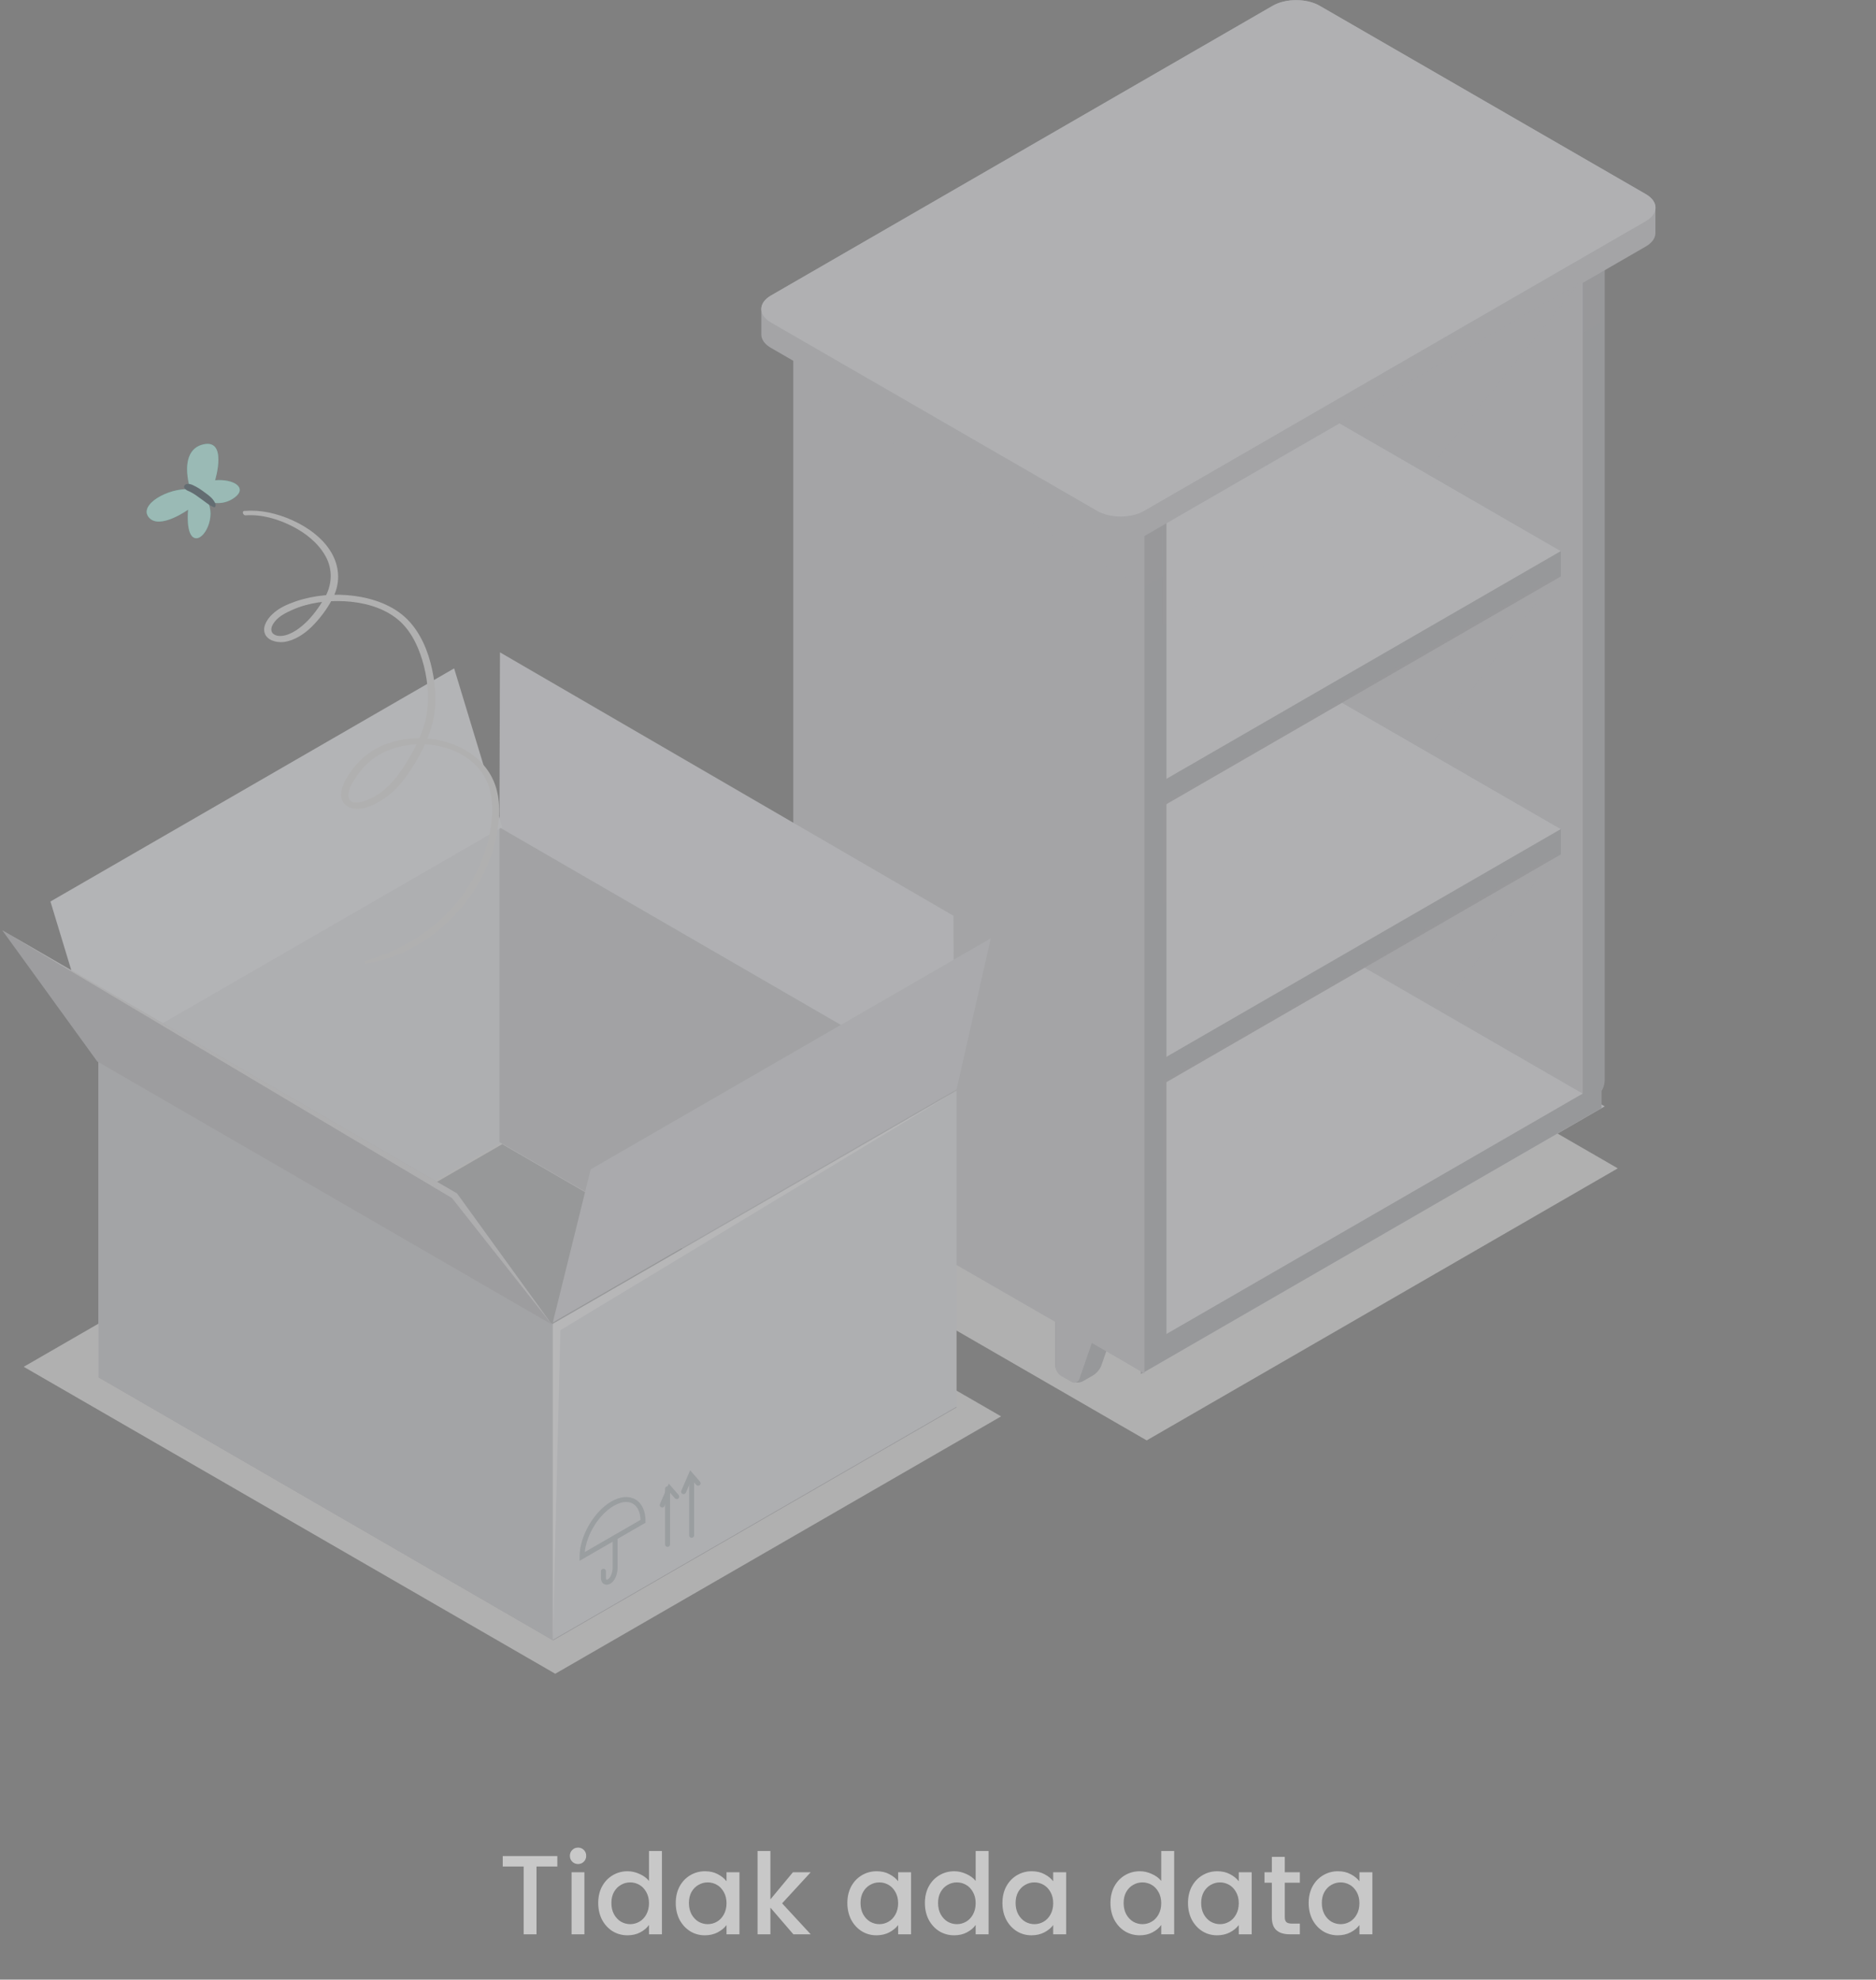 <svg width="600" height="633" viewBox="0 0 600 633" fill="none" xmlns="http://www.w3.org/2000/svg">
<rect x="0" y="0" width="600" height="633" fill="#808080" stroke="none"/>
<g opacity="0.5">
<path d="M366.742 460.582L234.939 384.46L385.596 297.48L517.419 373.589L366.742 460.582Z" fill="#E0E0E0"/>
<path d="M7.588 437.045L177.588 535.195L320.186 452.896L150.184 354.746L7.588 437.045Z" fill="#E0E0E0"/>
<path d="M511.229 319.379C510.035 298.402 500.747 256.404 512.988 217.654C519.209 197.957 533.498 177.09 554.771 171.208C562.296 169.129 571.601 169.404 575.302 177.981C575.925 179.421 576.273 180.977 576.385 182.542C576.847 189.059 573.886 194.825 570.59 200.15C563.052 212.33 553.479 223.14 545.842 235.255C541.795 241.677 538.324 248.418 535.322 255.369" stroke="#27DEBF" stroke-width="0.002" stroke-miterlimit="10"/>
<path d="M510.232 333.364C510.232 335.88 510.896 339.032 510.341 341.434C510.171 342.159 510.022 342.948 510.334 343.624C510.644 344.299 511.62 344.698 512.158 344.182C512.543 343.809 512.951 341.107 513.198 340.42C513.73 338.957 514.533 337.536 515.221 336.139C516.614 333.31 518.099 330.525 519.674 327.789C522.918 322.149 526.534 316.725 530.492 311.558C538.285 301.384 547.398 292.219 557.568 284.415C568.602 275.947 580.812 269.073 591.6 260.293C594.78 257.705 597.948 254.786 599.314 250.919C601.35 245.148 598.647 238.403 593.849 234.601C589.049 230.799 582.599 229.599 576.493 230.05C570.65 230.483 562.782 232.998 556.321 236.516C543.158 243.686 534.114 254.793 526.879 267.371C517.222 284.156 511.727 303.269 510.232 322.538V333.364V333.364Z" stroke="#27DEBF" stroke-width="0.002" stroke-miterlimit="10"/>
<path d="M585.295 240.217C560.385 247.352 523.464 275.955 510.152 329.058" stroke="#27DEBF" stroke-width="0.002" stroke-miterlimit="10" stroke-linecap="round" stroke-linejoin="round"/>
<path d="M559.76 182.95C546.311 193.652 514.203 227.551 510.152 282.35" stroke="#27DEBF" stroke-width="0.002" stroke-miterlimit="10" stroke-linecap="round" stroke-linejoin="round"/>
<path d="M505.756 65.725L408.427 9.613C406.361 8.421 404.49 8.307 403.137 9.09C401.879 9.815 397.389 12.418 396.127 13.135C394.761 13.911 393.914 15.593 393.914 17.991V284.346C393.914 289.116 397.266 294.918 401.399 297.303L498.725 353.416C500.79 354.608 502.662 354.722 504.015 353.94C505.273 353.213 509.795 350.612 511.058 349.875C512.405 349.089 513.238 347.416 513.238 345.039V78.684C513.238 73.912 509.889 68.111 505.756 65.725Z" fill="#AEAFB3"/>
<path d="M414.609 288.935L407.59 292.987L407.592 315.139C407.592 316.331 408.428 317.782 409.463 318.379L412.738 320.271C413.771 320.868 415.446 320.868 416.479 320.271L419.755 318.379C420.788 317.782 421.942 316.387 422.334 315.259L428.648 297.039L414.609 288.935Z" fill="#AEAFB3"/>
<path d="M407.592 315.36C407.592 316.552 408.428 318.003 409.461 318.6L412.736 320.492C413.771 321.089 414.924 320.658 415.315 319.531L421.628 301.313L407.59 293.208L407.592 315.36Z" fill="#C7C7CC"/>
<path d="M484.695 329.96L477.676 334.012L477.678 356.164C477.678 357.358 478.516 358.807 479.549 359.404L482.826 361.296C483.857 361.893 485.533 361.895 486.565 361.298L489.841 359.406C490.876 358.809 492.029 357.412 492.42 356.285L498.734 338.064L484.695 329.96Z" fill="#AEAFB3"/>
<path d="M477.678 356.387C477.678 357.579 478.516 359.03 479.547 359.627L482.824 361.519C483.857 362.114 485.01 361.686 485.4 360.558L491.716 342.34L477.676 334.233L477.678 356.387Z" fill="#C7C7CC"/>
<path d="M401.394 13.886L498.725 69.998C502.858 72.384 506.206 78.185 506.206 82.957V349.312C506.206 351.697 505.368 353.373 504.015 354.155C502.66 354.936 500.79 354.824 498.725 353.63L401.395 297.518C397.266 295.132 393.918 289.331 393.918 284.56L393.914 18.206C393.914 15.808 394.76 14.126 396.127 13.349C397.478 12.582 399.34 12.699 401.395 13.886" fill="#C7C7CC"/>
<path d="M260.582 378.079L365.857 438.859L513.24 353.767L506.222 349.715L400.948 288.935L260.582 369.974V378.079Z" fill="#DFE0E4"/>
<path d="M364.854 439.394V431.291L512.237 346.199V354.302L364.854 439.394Z" fill="#AEAFB3"/>
<path d="M364.854 427.283C384.542 397.496 383.448 344.83 381.754 335.943C381.754 335.943 390.06 391.614 400.288 407.512" stroke="#FAFAFA" stroke-width="0.001" stroke-miterlimit="10"/>
<path d="M385.367 355.601C388.747 371.831 427.15 383.287 427.15 383.287" stroke="#FAFAFA" stroke-width="0.001" stroke-miterlimit="10"/>
<path d="M381.947 372.332C383.031 369.697 388.368 369.331 389.385 373.613C389.385 373.613 390.001 365.729 394.444 367.966" stroke="#FAFAFA" stroke-width="0.001" stroke-miterlimit="10"/>
<path d="M380.24 383.652C382.216 379.416 389.502 377.09 392.7 387.13C392.7 387.13 393.183 369.162 405.068 374.562" stroke="#FAFAFA" stroke-width="0.001" stroke-miterlimit="10"/>
<path d="M376.82 399.907C380.986 391.888 392.415 388.689 395.352 396.083C395.42 386.952 405.874 375.44 418.633 380.98" stroke="#FAFAFA" stroke-width="0.001" stroke-miterlimit="10"/>
<path d="M369.982 419.149C374.873 410.262 386.867 394.224 397.328 400.687" stroke="#FAFAFA" stroke-width="0.001" stroke-miterlimit="10"/>
<path d="M499.205 265.097L499.21 273.196L365.857 350.189L260.584 289.407L260.582 281.304L393.934 204.318L499.205 265.097Z" fill="#AEAFB3"/>
<path d="M499.205 265.097L365.858 342.083L260.582 281.304L393.934 204.318L499.205 265.097Z" fill="#DFE0E4"/>
<path d="M499.205 176.208L499.21 184.309L365.857 261.3L260.584 200.52L260.582 192.417L393.934 115.43L499.205 176.208Z" fill="#AEAFB3"/>
<path d="M499.205 176.208L365.858 253.196L260.582 192.417L393.934 115.43L499.205 176.208Z" fill="#DFE0E4"/>
<path d="M365.584 146.922L268.255 90.81C266.19 89.616 264.318 89.504 262.965 90.287C261.708 91.011 257.217 93.614 255.955 94.332C254.588 95.107 253.742 96.79 253.742 99.188L253.744 365.543C253.744 370.313 257.094 376.115 261.225 378.499L358.553 434.613C360.619 435.805 362.49 435.919 363.843 435.137C365.101 434.41 369.621 431.809 370.887 431.072C372.233 430.286 373.066 428.614 373.066 426.236V159.881C373.066 155.109 369.717 149.308 365.584 146.922Z" fill="#AEAFB3"/>
<g opacity="0.2">
<path opacity="0.2" d="M364.876 188.253L371.908 184.201V159.875L364.855 163.933L364.876 188.253Z" fill="#CBCED4"/>
</g>
<g opacity="0.2">
<path opacity="0.2" d="M505.048 107.055L512.082 103.003V78.677L505.027 82.734L505.048 107.055Z" fill="#CBCED4"/>
</g>
<path d="M274.435 370.131L267.418 374.183V396.335C267.418 397.527 268.256 398.978 269.289 399.575L272.566 401.467C273.597 402.064 275.272 402.064 276.305 401.467L279.583 399.575C280.616 398.978 281.77 397.583 282.162 396.456L288.474 378.235L274.435 370.131Z" fill="#AEAFB3"/>
<path d="M267.42 396.557C267.42 397.749 268.258 399.2 269.289 399.797L272.566 401.689C273.599 402.286 274.752 401.856 275.144 400.728L281.458 382.51L267.418 374.405L267.42 396.557Z" fill="#C7C7CC"/>
<path d="M344.521 410.303L337.504 414.355L337.506 436.507C337.506 437.701 338.342 439.15 339.375 439.747L342.652 441.639C343.685 442.236 345.36 442.238 346.393 441.641L349.669 439.749C350.702 439.152 351.856 437.755 352.248 436.627L358.562 418.407L344.521 410.303Z" fill="#AEAFB3"/>
<path d="M337.506 436.73C337.506 437.924 338.344 439.373 339.375 439.97L342.652 441.862C343.685 442.459 344.838 442.027 345.23 440.903L351.542 422.682L337.504 414.576L337.506 436.728V436.73Z" fill="#C7C7CC"/>
<path d="M261.225 95.082L358.553 151.194C362.686 153.58 366.034 159.381 366.034 164.153V430.508C366.034 432.893 366.036 439.227 366.036 439.227C366.036 439.227 360.62 436.02 358.553 434.826L261.225 378.714C257.094 376.328 253.744 370.527 253.744 365.755L253.742 99.402C253.742 97.004 254.588 95.322 255.955 94.546C257.308 93.778 259.169 93.895 261.224 95.082" fill="#C7C7CC"/>
<g opacity="0.2">
<path opacity="0.2" d="M358.555 151.195L261.224 95.083C259.17 93.896 257.308 93.779 255.957 94.547C254.59 95.323 253.744 97.005 253.744 99.403V123.179L366.036 188.012V164.154C366.036 159.382 362.686 153.581 358.555 151.195Z" fill="#CBCED4"/>
</g>
<path d="M414.428 139.49L491.629 94.917L491.631 175.957" stroke="#FAFAFA" stroke-width="0.001" stroke-miterlimit="10" stroke-linecap="round" stroke-linejoin="round"/>
<path d="M478.039 155.699L492.075 94.917L464 143.542" stroke="#FAFAFA" stroke-width="0.001" stroke-miterlimit="10" stroke-linecap="round" stroke-linejoin="round"/>
<path d="M492.434 94.917L450.324 135.438" stroke="#FAFAFA" stroke-width="0.001" stroke-miterlimit="10" stroke-linecap="round" stroke-linejoin="round"/>
<path d="M492.094 162.65C492.112 151.286 479.134 150.657 479.134 150.657C479.929 147.216 479.066 141.688 474.881 138.112C470.695 134.536 467.867 136.5 467.023 137.963C467.023 137.963 467.902 127.52 458.871 126.508C458.871 126.508 464.856 115.463 458.871 113.72" stroke="#FAFAFA" stroke-width="0.001" stroke-miterlimit="10" stroke-linecap="round" stroke-linejoin="round"/>
<path d="M491.09 145.686C490.631 139.872 486.185 132.478 481.62 136.041C481.62 136.041 482.824 123.357 473.778 125.02C473.778 125.02 478.019 113.253 469.127 116.168C469.127 116.168 475.534 108.067 470.566 106.882" stroke="#FAFAFA" stroke-width="0.001" stroke-miterlimit="10" stroke-linecap="round" stroke-linejoin="round"/>
<path d="M529.448 66.398C529.462 64.835 528.44 63.274 526.371 62.078L422.022 1.833C417.891 -0.553 411.19 -0.553 407.059 1.833L246.565 94.494C244.496 95.688 243.474 97.251 243.486 98.814C243.499 100.262 243.499 105.468 243.486 106.917C243.474 108.48 244.496 110.043 246.565 111.237L350.914 171.482C355.047 173.868 361.746 173.868 365.877 171.482L526.371 78.821C528.44 77.627 529.462 76.064 529.448 74.503C529.436 73.053 529.436 67.847 529.448 66.398Z" fill="#C7C7CC"/>
<path d="M350.935 163.378L246.586 103.133C242.453 100.747 242.453 96.879 246.586 94.493L407.08 1.832C411.211 -0.552 417.91 -0.552 422.043 1.832L526.391 62.078C530.522 64.464 530.522 68.333 526.391 70.717L365.897 163.378C361.765 165.764 355.066 165.764 350.935 163.378Z" fill="#DFE0E4"/>
<g opacity="0.1">
<path opacity="0.1" d="M505.04 90.644L455.915 151.424L371.704 200.054L371.691 167.631L505.04 90.644Z" fill="#CBCED4"/>
</g>
<g opacity="0.1">
<path opacity="0.1" d="M498.015 183.805L455.903 240.538L371.693 289.167L371.691 256.738L498.015 183.805Z" fill="#CBCED4"/>
</g>
<g opacity="0.1">
<path opacity="0.1" d="M498.013 272.694L455.901 329.426L371.691 378.056V345.624L498.013 272.694Z" fill="#CBCED4"/>
</g>
<path d="M306.03 449.99L176.914 524.532L31.52 440.401L160.635 365.858L306.03 449.99Z" fill="#E8E9EE"/>
<g opacity="0.5">
<path opacity="0.5" d="M306.028 449.99L176.912 524.532L31.518 440.401L160.633 365.858L306.028 449.99Z" fill="black"/>
</g>
<path d="M160.637 264.149L160.635 365.195L31.52 439.739L31.521 338.692L160.637 264.149Z" fill="#E8E9EE"/>
<g opacity="0.23">
<path opacity="0.23" d="M160.635 264.148L160.633 365.194L31.518 439.738L31.519 338.691L160.635 264.148Z" fill="black"/>
</g>
<path d="M176.914 423.488V524.541L31.52 440.41L31.521 339.364L176.914 423.488Z" fill="#E8E9EE"/>
<g opacity="0.38">
<path opacity="0.38" d="M176.912 423.486V524.539L31.518 440.408L31.519 339.362L176.912 423.486Z" fill="black"/>
</g>
<path d="M305.121 348.274V449.326L159.727 365.195L159.728 264.149L305.121 348.274Z" fill="#E8E9EE"/>
<g opacity="0.4">
<path opacity="0.4" d="M305.119 348.273V449.325L159.725 365.194L159.726 264.148L305.119 348.273Z" fill="black"/>
</g>
<path d="M305.934 449.816V348.764L176.818 423.306V524.359L305.934 449.816Z" fill="#E8E9EE"/>
<g opacity="0.23">
<path opacity="0.23" d="M305.934 449.816V348.764L176.818 423.306V524.359L305.934 449.816Z" fill="black"/>
</g>
<path d="M159.727 264.538L159.907 208.594L304.943 292.826L305.119 348.662L159.727 264.538Z" fill="#E8E9EE"/>
<g opacity="0.2">
<path opacity="0.2" d="M159.725 264.537L159.905 208.593L304.941 292.826L305.117 348.661L159.725 264.537Z" fill="black"/>
</g>
<path d="M176.818 422.854L188.926 373.915L316.872 300.047L305.934 348.312L176.818 422.854Z" fill="#E8E9EE"/>
<g opacity="0.3">
<path opacity="0.3" d="M176.818 422.854L188.926 373.915L316.872 300.047L305.934 348.312L176.818 422.854Z" fill="black"/>
</g>
<path d="M31.535 339.024L16.133 288.265L145.247 213.723L160.652 264.482L31.535 339.024Z" fill="#E8E9EE"/>
<g opacity="0.1">
<path opacity="0.1" d="M31.535 339.024L16.133 288.265L145.247 213.723L160.652 264.482L31.535 339.024Z" fill="black"/>
</g>
<path d="M31.129 339.434L0.75 297.483L146.159 381.606L176.522 423.558L31.129 339.434Z" fill="#E8E9EE"/>
<g opacity="0.45">
<path opacity="0.45" d="M31.129 339.434L0.75 297.483L146.159 381.606L176.522 423.558L31.129 339.434Z" fill="black"/>
</g>
<g opacity="0.7">
<path d="M213.51 494.629C213.07 494.629 212.715 494.272 212.715 493.836V476.055C212.715 475.618 213.07 475.261 213.51 475.261C213.947 475.261 214.302 475.618 214.302 476.055V493.836C214.302 494.272 213.947 494.629 213.51 494.629Z" fill="#A2ACB1"/>
<path d="M211.799 482.038C211.694 482.038 211.587 482.015 211.484 481.973C211.082 481.8 210.898 481.331 211.071 480.928L213.896 474.404L217.047 478.042C217.332 478.374 217.297 478.877 216.965 479.164C216.636 479.444 216.133 479.416 215.846 479.085L214.35 477.354L212.529 481.56C212.398 481.858 212.107 482.038 211.799 482.038Z" fill="#A2ACB1"/>
<path d="M221.205 491.728C220.767 491.728 220.412 491.371 220.412 490.934V473.156C220.412 472.719 220.767 472.363 221.205 472.363C221.644 472.363 222 472.719 222 473.156V490.934C222 491.371 221.644 491.728 221.205 491.728Z" fill="#A2ACB1"/>
<path d="M218.637 477.76C218.532 477.76 218.425 477.739 218.322 477.696C217.919 477.52 217.736 477.053 217.909 476.65L220.732 470.132L223.881 473.764C224.169 474.097 224.134 474.599 223.801 474.884C223.468 475.171 222.971 475.135 222.682 474.807L221.186 473.076L219.367 477.282C219.236 477.58 218.943 477.76 218.637 477.76Z" fill="#A2ACB1"/>
</g>
<g opacity="0.7">
<path d="M194.02 506.723C193.71 506.723 193.416 506.649 193.154 506.5C192.55 506.156 192.203 505.461 192.203 504.594V502.417C192.203 501.981 192.558 501.624 192.998 501.624C193.437 501.624 193.791 501.981 193.791 502.417V504.594C193.791 504.918 193.88 505.086 193.941 505.119C193.999 505.163 194.186 505.146 194.459 504.983C195.16 504.575 195.935 503.003 195.935 501.398V492.296C195.935 491.858 196.29 491.501 196.73 491.501C197.167 491.501 197.523 491.858 197.523 492.296V501.398C197.523 503.469 196.553 505.597 195.265 506.353C194.848 506.598 194.421 506.723 194.02 506.723Z" fill="#A2ACB1"/>
<path d="M200.263 480.269C199.068 480.269 197.72 480.684 196.307 481.499C191.551 484.242 187.613 490.637 187.026 496.287L204.862 485.991C204.769 483.507 203.908 481.68 202.411 480.815C201.777 480.451 201.054 480.269 200.263 480.269ZM185.365 499.077V497.705C185.365 491.242 189.916 483.353 195.512 480.123C198.374 478.475 201.109 478.228 203.204 479.441C205.301 480.652 206.456 483.14 206.456 486.443V486.903L185.365 499.077Z" fill="#A2ACB1"/>
</g>
<g opacity="0.7">
<path opacity="0.7" d="M0.75 297.483L146.157 381.606L176.522 423.558L144.541 383.085L0.75 297.483Z" fill="white"/>
</g>
<g opacity="0.7">
<path opacity="0.7" d="M305.934 348.764L176.818 423.306V524.36L179.227 425.338L305.934 348.764Z" fill="white"/>
</g>
<path d="M117.014 308.08C130.335 306.153 142.504 297.62 150.226 286.784C153.82 281.741 156.553 276.093 158.103 270.087C159.525 264.577 160.321 258.389 158.914 252.791C156.507 243.197 147.615 237.504 138.211 236.304C133.471 235.698 128.565 236.137 124.042 237.699C119.223 239.365 115.288 242.395 112.319 246.533C110.777 248.683 109.159 251.354 109.088 254.083C109.026 256.458 110.726 258.158 113.005 258.545C115.757 259.014 118.661 257.837 121.015 256.516C123.919 254.883 126.41 252.749 128.486 250.148C132.727 244.833 136.342 238.339 138.189 231.763C139.783 226.081 139.44 219.876 138.224 214.159C136.981 208.316 134.558 202.347 130.282 198.055C125.808 193.563 119.414 191.342 113.245 190.535C106.987 189.716 100.407 190.281 94.435 192.347C91.863 193.236 89.208 194.423 87.213 196.292C85.711 197.699 83.993 200.015 84.608 202.282C85.289 204.806 88.543 205.564 90.799 205.274C94.095 204.85 97.236 202.8 99.571 200.526C102.14 198.02 104.454 194.958 106.163 191.799C107.425 189.467 108.197 186.875 108.144 184.207C107.917 173.097 95.653 165.919 86.036 163.893C83.426 163.344 80.794 163.172 78.138 163.373C77.246 163.442 77.79 164.84 78.513 164.786C83.563 164.404 88.762 165.922 93.243 168.157C97.589 170.328 101.725 173.536 104.115 177.844C106.52 182.18 106.242 187.167 103.705 191.387C101.97 194.276 99.866 197.208 97.365 199.48C95.28 201.375 92.149 203.556 89.18 203.343C88.31 203.278 87.204 202.865 86.873 201.895C86.483 200.75 87.353 199.418 87.916 198.716C89.334 196.957 91.503 195.895 93.567 194.978C98.695 192.702 104.612 191.962 110.175 192.252C115.906 192.553 121.869 194.029 126.529 197.517C130.905 200.798 133.48 205.877 135.036 211.012C136.645 216.321 137.32 222.129 136.57 227.646C135.806 233.263 133.13 238.644 130.222 243.438C126.982 248.782 122.916 253.88 116.826 256.041C115.321 256.575 112.17 257.368 111.568 255.171C110.975 253.01 112.688 250.3 113.802 248.602C116.328 244.742 119.709 241.756 123.986 240.006C127.994 238.364 132.439 237.749 136.75 238.075C144.994 238.696 153.365 243.004 156.236 251.194C157.918 255.992 157.575 261.324 156.679 266.252C155.686 271.696 153.659 276.942 150.885 281.724C144.933 291.978 135.637 299.68 124.822 304.38C122.23 305.507 119.538 306.443 116.856 307.331C116.574 307.424 116.699 308.126 117.014 308.08Z" fill="#E0E0E0"/>
<path d="M60.842 156.428C53.748 155.929 44.194 161.434 47.625 165.464C51.056 169.492 60.167 162.975 60.167 162.975C60.167 162.975 59.309 171.116 62.288 172.037C65.269 172.956 69.211 165.201 66.309 160.235C66.309 160.235 70.785 162.222 75.012 159.104C79.239 155.989 74.755 153.057 68.788 153.578C68.788 153.578 73.059 139.619 64.431 142.257C60.167 143.561 58.635 148.626 60.842 156.428Z" fill="#27DEBF"/>
<g opacity="0.65">
<path d="M60.842 156.428C53.748 155.929 44.194 161.434 47.625 165.464C51.056 169.492 60.167 162.975 60.167 162.975C60.167 162.975 59.309 171.116 62.288 172.037C65.269 172.956 69.211 165.201 66.309 160.235C66.309 160.235 70.785 162.222 75.012 159.104C79.239 155.989 74.755 153.057 68.788 153.578C68.788 153.578 73.059 139.619 64.431 142.257C60.167 143.561 58.635 148.626 60.842 156.428Z" fill="white"/>
</g>
<path d="M67.67 159.24C67.29 158.858 66.872 158.505 66.446 158.175C65.832 157.703 65.193 157.255 64.568 156.796C63.971 156.358 63.341 155.973 62.692 155.622C62.315 155.417 61.932 155.226 61.54 155.053C60.932 154.79 60.409 154.69 59.746 154.776C59.128 154.855 58.58 155.557 59.04 156.143C59.592 156.843 60.267 156.978 60.88 157.293C61.199 157.458 61.514 157.633 61.825 157.815C62.466 158.191 63.054 158.631 63.654 159.07C64.249 159.508 64.867 159.921 65.456 160.371C66.385 161.079 67.33 161.787 68.445 162.184C68.545 162.217 68.675 162.201 68.752 162.124C69.49 161.416 68.184 159.758 67.67 159.238" fill="#455A64"/>
</g>
<path d="M178.248 593.486V596.834H171.588V618.506H167.484V596.834H160.788V593.486H178.248ZM184.893 596.042C184.149 596.042 183.525 595.79 183.021 595.286C182.517 594.782 182.265 594.158 182.265 593.414C182.265 592.67 182.517 592.046 183.021 591.542C183.525 591.038 184.149 590.786 184.893 590.786C185.613 590.786 186.225 591.038 186.729 591.542C187.233 592.046 187.485 592.67 187.485 593.414C187.485 594.158 187.233 594.782 186.729 595.286C186.225 595.79 185.613 596.042 184.893 596.042ZM186.909 598.67V618.506H182.805V598.67H186.909ZM191.329 608.498C191.329 606.506 191.737 604.742 192.553 603.206C193.393 601.67 194.521 600.482 195.937 599.642C197.377 598.778 198.973 598.346 200.725 598.346C202.021 598.346 203.293 598.634 204.541 599.21C205.813 599.762 206.821 600.506 207.565 601.442V591.866H211.705V618.506H207.565V615.518C206.893 616.478 205.957 617.27 204.757 617.894C203.581 618.518 202.225 618.83 200.689 618.83C198.961 618.83 197.377 618.398 195.937 617.534C194.521 616.646 193.393 615.422 192.553 613.862C191.737 612.278 191.329 610.49 191.329 608.498ZM207.565 608.57C207.565 607.202 207.277 606.014 206.701 605.006C206.149 603.998 205.417 603.23 204.505 602.702C203.593 602.174 202.609 601.91 201.553 601.91C200.497 601.91 199.513 602.174 198.601 602.702C197.689 603.206 196.945 603.962 196.369 604.97C195.817 605.954 195.541 607.13 195.541 608.498C195.541 609.866 195.817 611.066 196.369 612.098C196.945 613.13 197.689 613.922 198.601 614.474C199.537 615.002 200.521 615.266 201.553 615.266C202.609 615.266 203.593 615.002 204.505 614.474C205.417 613.946 206.149 613.178 206.701 612.17C207.277 611.138 207.565 609.938 207.565 608.57ZM216.127 608.498C216.127 606.506 216.535 604.742 217.351 603.206C218.191 601.67 219.319 600.482 220.735 599.642C222.175 598.778 223.759 598.346 225.487 598.346C227.047 598.346 228.403 598.658 229.555 599.282C230.731 599.882 231.667 600.638 232.363 601.55V598.67H236.503V618.506H232.363V615.554C231.667 616.49 230.719 617.27 229.519 617.894C228.319 618.518 226.951 618.83 225.415 618.83C223.711 618.83 222.151 618.398 220.735 617.534C219.319 616.646 218.191 615.422 217.351 613.862C216.535 612.278 216.127 610.49 216.127 608.498ZM232.363 608.57C232.363 607.202 232.075 606.014 231.499 605.006C230.947 603.998 230.215 603.23 229.303 602.702C228.391 602.174 227.407 601.91 226.351 601.91C225.295 601.91 224.311 602.174 223.399 602.702C222.487 603.206 221.743 603.962 221.167 604.97C220.615 605.954 220.339 607.13 220.339 608.498C220.339 609.866 220.615 611.066 221.167 612.098C221.743 613.13 222.487 613.922 223.399 614.474C224.335 615.002 225.319 615.266 226.351 615.266C227.407 615.266 228.391 615.002 229.303 614.474C230.215 613.946 230.947 613.178 231.499 612.17C232.075 611.138 232.363 609.938 232.363 608.57ZM250.142 608.606L259.286 618.506H253.742L246.398 609.974V618.506H242.294V591.866H246.398V607.346L253.598 598.67H259.286L250.142 608.606ZM271.011 608.498C271.011 606.506 271.419 604.742 272.235 603.206C273.075 601.67 274.203 600.482 275.619 599.642C277.059 598.778 278.643 598.346 280.371 598.346C281.931 598.346 283.287 598.658 284.439 599.282C285.615 599.882 286.551 600.638 287.247 601.55V598.67H291.387V618.506H287.247V615.554C286.551 616.49 285.603 617.27 284.403 617.894C283.203 618.518 281.835 618.83 280.299 618.83C278.595 618.83 277.035 618.398 275.619 617.534C274.203 616.646 273.075 615.422 272.235 613.862C271.419 612.278 271.011 610.49 271.011 608.498ZM287.247 608.57C287.247 607.202 286.959 606.014 286.383 605.006C285.831 603.998 285.099 603.23 284.187 602.702C283.275 602.174 282.291 601.91 281.235 601.91C280.179 601.91 279.195 602.174 278.283 602.702C277.371 603.206 276.627 603.962 276.051 604.97C275.499 605.954 275.223 607.13 275.223 608.498C275.223 609.866 275.499 611.066 276.051 612.098C276.627 613.13 277.371 613.922 278.283 614.474C279.219 615.002 280.203 615.266 281.235 615.266C282.291 615.266 283.275 615.002 284.187 614.474C285.099 613.946 285.831 613.178 286.383 612.17C286.959 611.138 287.247 609.938 287.247 608.57ZM295.809 608.498C295.809 606.506 296.217 604.742 297.033 603.206C297.873 601.67 299.001 600.482 300.417 599.642C301.857 598.778 303.453 598.346 305.205 598.346C306.501 598.346 307.773 598.634 309.021 599.21C310.293 599.762 311.301 600.506 312.045 601.442V591.866H316.185V618.506H312.045V615.518C311.373 616.478 310.437 617.27 309.237 617.894C308.061 618.518 306.705 618.83 305.169 618.83C303.441 618.83 301.857 618.398 300.417 617.534C299.001 616.646 297.873 615.422 297.033 613.862C296.217 612.278 295.809 610.49 295.809 608.498ZM312.045 608.57C312.045 607.202 311.757 606.014 311.181 605.006C310.629 603.998 309.897 603.23 308.985 602.702C308.073 602.174 307.089 601.91 306.033 601.91C304.977 601.91 303.993 602.174 303.081 602.702C302.169 603.206 301.425 603.962 300.849 604.97C300.297 605.954 300.021 607.13 300.021 608.498C300.021 609.866 300.297 611.066 300.849 612.098C301.425 613.13 302.169 613.922 303.081 614.474C304.017 615.002 305.001 615.266 306.033 615.266C307.089 615.266 308.073 615.002 308.985 614.474C309.897 613.946 310.629 613.178 311.181 612.17C311.757 611.138 312.045 609.938 312.045 608.57ZM320.608 608.498C320.608 606.506 321.016 604.742 321.832 603.206C322.672 601.67 323.8 600.482 325.216 599.642C326.656 598.778 328.24 598.346 329.968 598.346C331.528 598.346 332.884 598.658 334.036 599.282C335.212 599.882 336.148 600.638 336.844 601.55V598.67H340.984V618.506H336.844V615.554C336.148 616.49 335.2 617.27 334 617.894C332.8 618.518 331.432 618.83 329.896 618.83C328.192 618.83 326.632 618.398 325.216 617.534C323.8 616.646 322.672 615.422 321.832 613.862C321.016 612.278 320.608 610.49 320.608 608.498ZM336.844 608.57C336.844 607.202 336.556 606.014 335.98 605.006C335.428 603.998 334.696 603.23 333.784 602.702C332.872 602.174 331.888 601.91 330.832 601.91C329.776 601.91 328.792 602.174 327.88 602.702C326.968 603.206 326.224 603.962 325.648 604.97C325.096 605.954 324.82 607.13 324.82 608.498C324.82 609.866 325.096 611.066 325.648 612.098C326.224 613.13 326.968 613.922 327.88 614.474C328.816 615.002 329.8 615.266 330.832 615.266C331.888 615.266 332.872 615.002 333.784 614.474C334.696 613.946 335.428 613.178 335.98 612.17C336.556 611.138 336.844 609.938 336.844 608.57ZM355.158 608.498C355.158 606.506 355.566 604.742 356.382 603.206C357.222 601.67 358.35 600.482 359.766 599.642C361.206 598.778 362.802 598.346 364.554 598.346C365.85 598.346 367.122 598.634 368.37 599.21C369.642 599.762 370.65 600.506 371.394 601.442V591.866H375.534V618.506H371.394V615.518C370.722 616.478 369.786 617.27 368.586 617.894C367.41 618.518 366.054 618.83 364.518 618.83C362.79 618.83 361.206 618.398 359.766 617.534C358.35 616.646 357.222 615.422 356.382 613.862C355.566 612.278 355.158 610.49 355.158 608.498ZM371.394 608.57C371.394 607.202 371.106 606.014 370.53 605.006C369.978 603.998 369.246 603.23 368.334 602.702C367.422 602.174 366.438 601.91 365.382 601.91C364.326 601.91 363.342 602.174 362.43 602.702C361.518 603.206 360.774 603.962 360.198 604.97C359.646 605.954 359.37 607.13 359.37 608.498C359.37 609.866 359.646 611.066 360.198 612.098C360.774 613.13 361.518 613.922 362.43 614.474C363.366 615.002 364.35 615.266 365.382 615.266C366.438 615.266 367.422 615.002 368.334 614.474C369.246 613.946 369.978 613.178 370.53 612.17C371.106 611.138 371.394 609.938 371.394 608.57ZM379.956 608.498C379.956 606.506 380.364 604.742 381.18 603.206C382.02 601.67 383.148 600.482 384.564 599.642C386.004 598.778 387.588 598.346 389.316 598.346C390.876 598.346 392.232 598.658 393.384 599.282C394.56 599.882 395.496 600.638 396.192 601.55V598.67H400.332V618.506H396.192V615.554C395.496 616.49 394.548 617.27 393.348 617.894C392.148 618.518 390.78 618.83 389.244 618.83C387.54 618.83 385.98 618.398 384.564 617.534C383.148 616.646 382.02 615.422 381.18 613.862C380.364 612.278 379.956 610.49 379.956 608.498ZM396.192 608.57C396.192 607.202 395.904 606.014 395.328 605.006C394.776 603.998 394.044 603.23 393.132 602.702C392.22 602.174 391.236 601.91 390.18 601.91C389.124 601.91 388.14 602.174 387.228 602.702C386.316 603.206 385.572 603.962 384.996 604.97C384.444 605.954 384.168 607.13 384.168 608.498C384.168 609.866 384.444 611.066 384.996 612.098C385.572 613.13 386.316 613.922 387.228 614.474C388.164 615.002 389.148 615.266 390.18 615.266C391.236 615.266 392.22 615.002 393.132 614.474C394.044 613.946 394.776 613.178 395.328 612.17C395.904 611.138 396.192 609.938 396.192 608.57ZM410.911 602.018V612.998C410.911 613.742 411.079 614.282 411.415 614.618C411.775 614.93 412.375 615.086 413.215 615.086H415.735V618.506H412.495C410.647 618.506 409.231 618.074 408.247 617.21C407.263 616.346 406.771 614.942 406.771 612.998V602.018H404.431V598.67H406.771V593.738H410.911V598.67H415.735V602.018H410.911ZM418.549 608.498C418.549 606.506 418.957 604.742 419.773 603.206C420.613 601.67 421.741 600.482 423.157 599.642C424.597 598.778 426.181 598.346 427.909 598.346C429.469 598.346 430.825 598.658 431.977 599.282C433.153 599.882 434.089 600.638 434.785 601.55V598.67H438.925V618.506H434.785V615.554C434.089 616.49 433.141 617.27 431.941 617.894C430.741 618.518 429.373 618.83 427.837 618.83C426.133 618.83 424.573 618.398 423.157 617.534C421.741 616.646 420.613 615.422 419.773 613.862C418.957 612.278 418.549 610.49 418.549 608.498ZM434.785 608.57C434.785 607.202 434.497 606.014 433.921 605.006C433.369 603.998 432.637 603.23 431.725 602.702C430.813 602.174 429.829 601.91 428.773 601.91C427.717 601.91 426.733 602.174 425.821 602.702C424.909 603.206 424.165 603.962 423.589 604.97C423.037 605.954 422.761 607.13 422.761 608.498C422.761 609.866 423.037 611.066 423.589 612.098C424.165 613.13 424.909 613.922 425.821 614.474C426.757 615.002 427.741 615.266 428.773 615.266C429.829 615.266 430.813 615.002 431.725 614.474C432.637 613.946 433.369 613.178 433.921 612.17C434.497 611.138 434.785 609.938 434.785 608.57Z" fill="#C8C8C8"/>
</svg>
